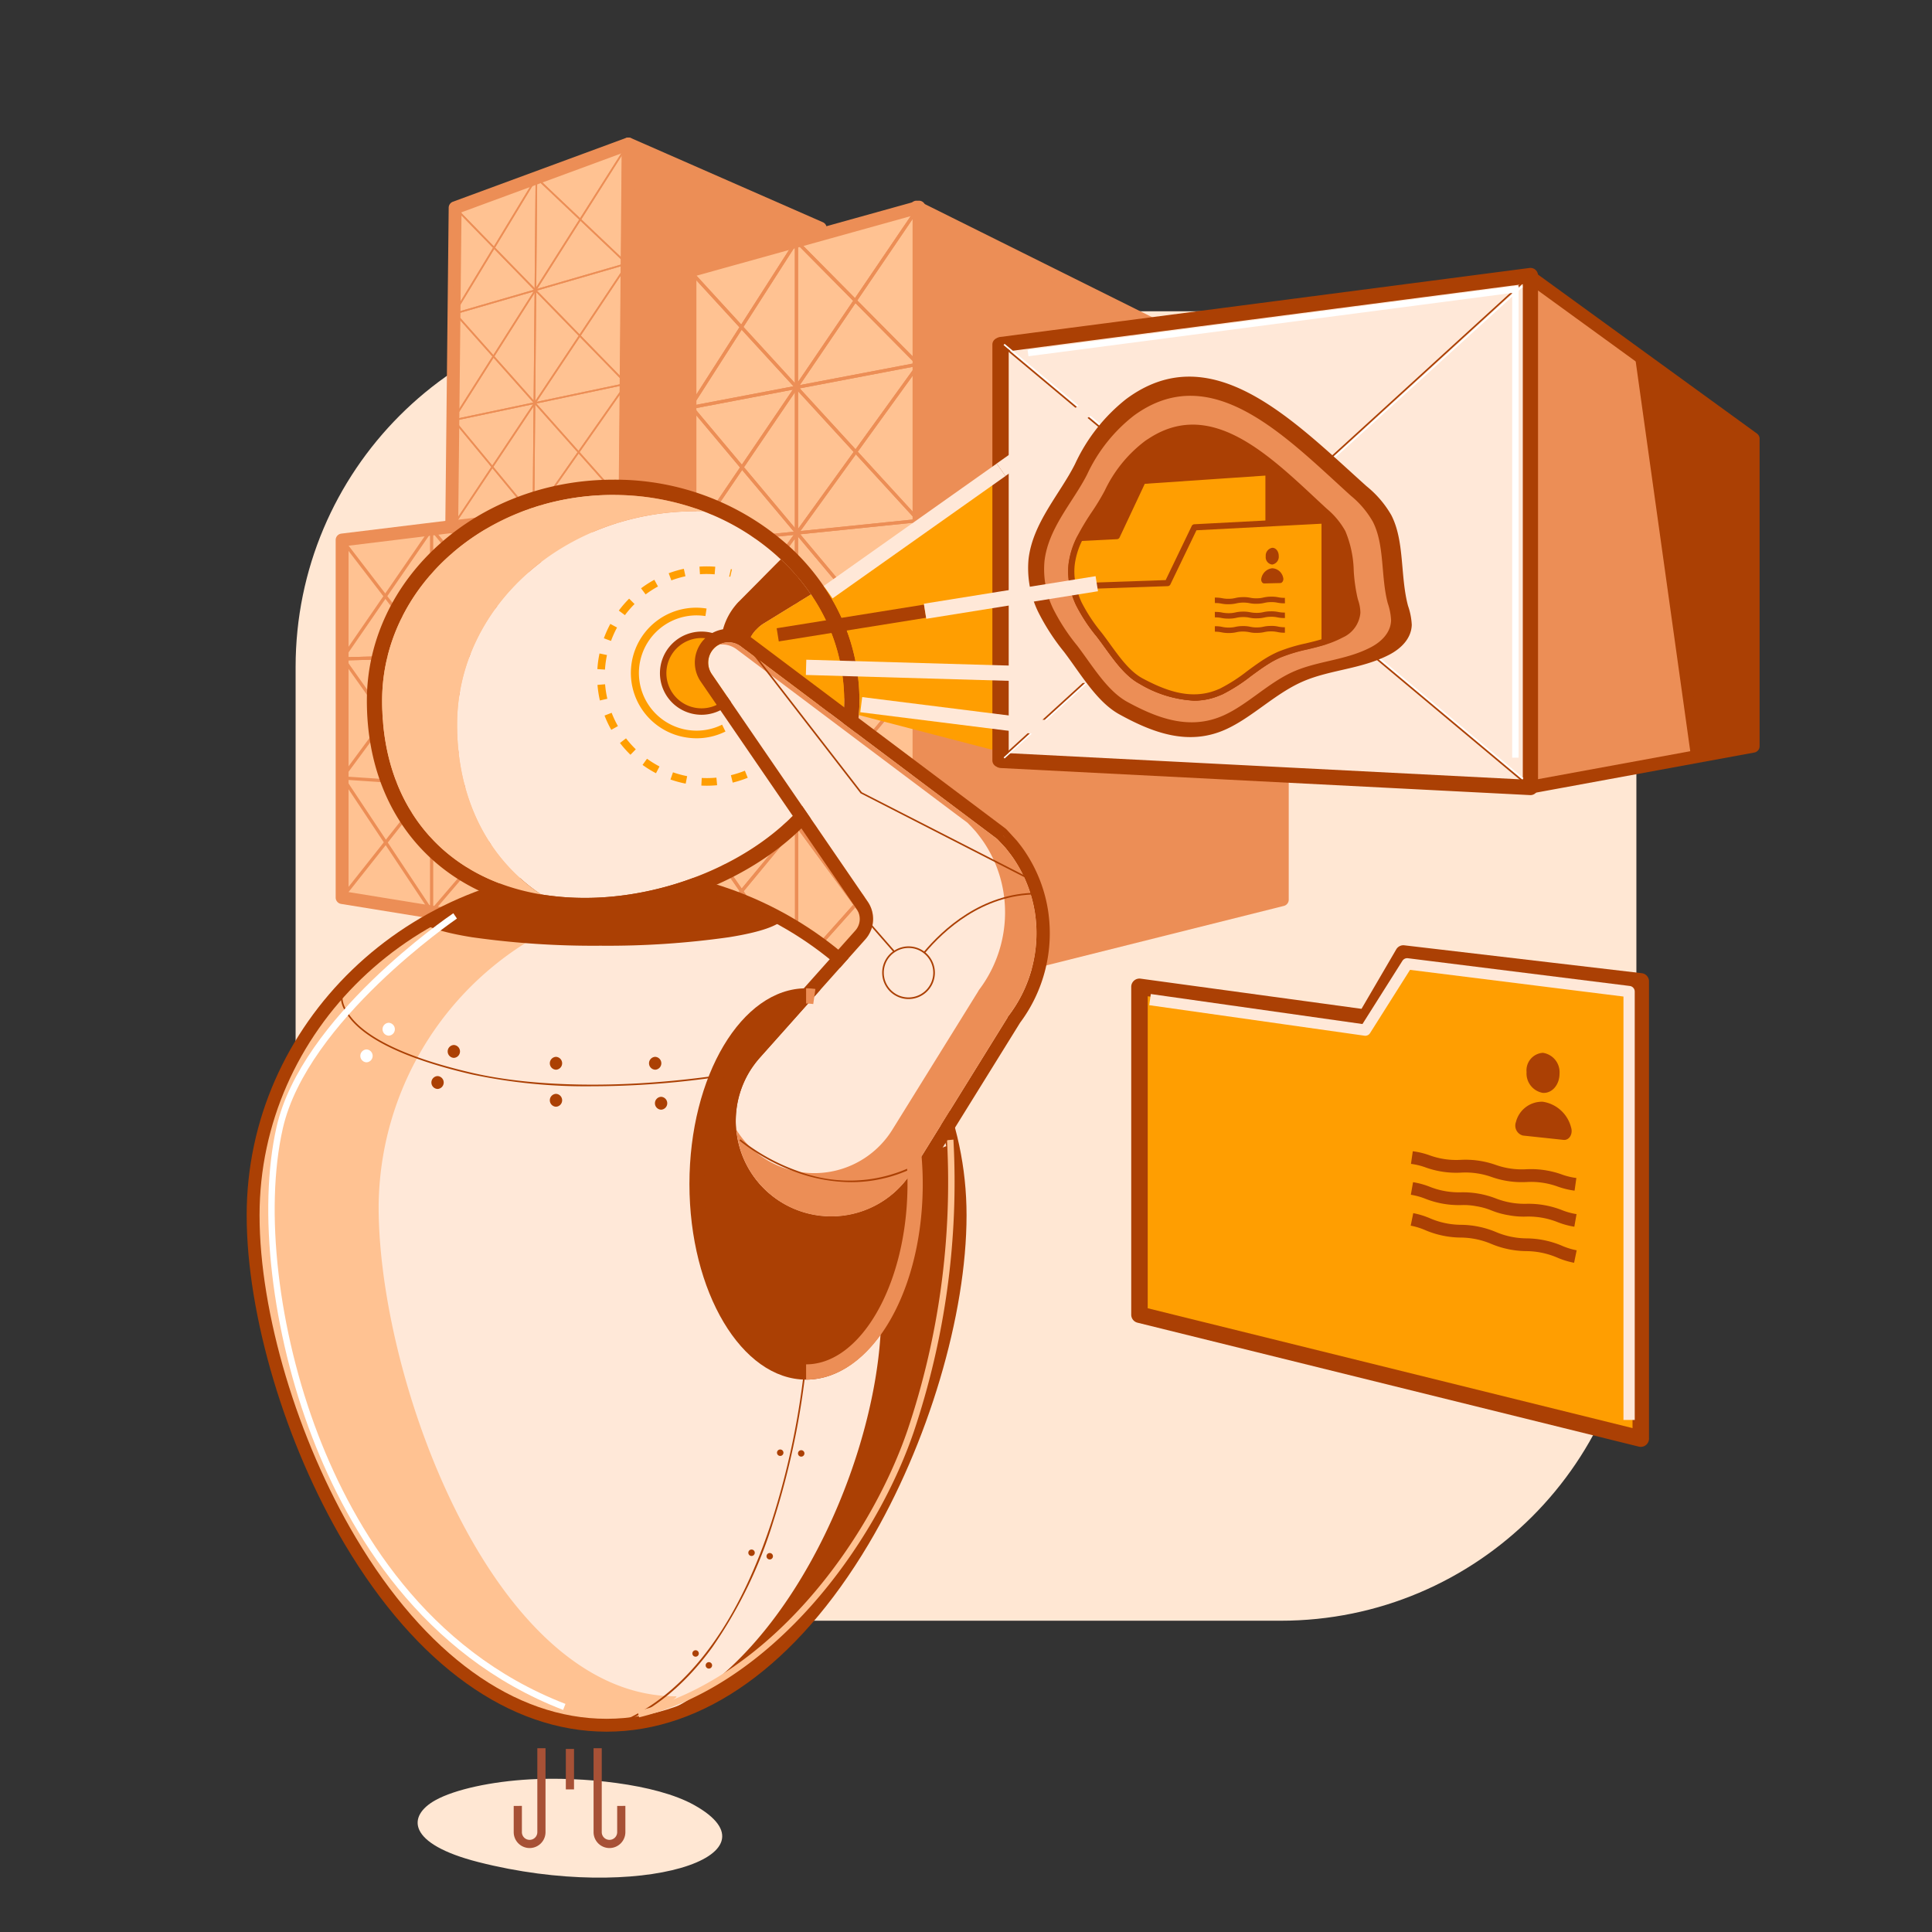 <?xml version="1.0"?>
<svg xmlns="http://www.w3.org/2000/svg" viewBox="0 0 300 300">
  <rect x="0" y="0" width="300" height="300" fill="#333333" stroke="none"/>
  <g id="Layer_4" data-name="Layer 4">
    <polygon points="106.752 83.841 106.752 141.075 83.047 144.301 83.047 80.26 97.086 82.379 106.752 83.841" fill="#ec8e56"/>
    <path d="M83.047,144.739a.437.437,0,0,1-.438-.438v-64.041a.437.437,0,0,1,.152-.332.443.443,0,0,1,.351-.101l23.705,3.581a.438.438,0,0,1,.372.433V141.075a.438.438,0,0,1-.379.434l-23.705,3.226A.473.473,0,0,1,83.047,144.739Zm.438-63.97v63.032l22.83-3.107V84.217Z" fill="#ec8e56"/>
    <rect x="45.902" y="48.334" width="208.195" height="203.331" rx="55.238" fill="#ffe7d3"/>
    <rect x="67.835" y="106.805" width="0.5" height="29.991" transform="translate(-58.007 181.564) rotate(-86.155)" fill="#ec8e56"/>
    <polygon points="53.329 102.458 52.917 102.174 66.814 82 67.227 82.284 53.329 102.458" fill="#ec8e56"/>
    <path d="M67.212,141.687l-.379-.325,15.893-18.562L52.927,83.991l.396-.305,29.923,38.97a.249.249,0,0,1-.009.315Z" fill="#ec8e56"/>
    <rect x="42.864" y="100.241" width="50.442" height="0.5" transform="translate(-53.201 95.612) rotate(-53.578)" fill="#ec8e56"/>
    <rect x="59.858" y="118.618" width="0.5" height="24.994" transform="translate(-62.51 55.162) rotate(-33.596)" fill="#ec8e56"/>
    <rect x="67.823" y="97.379" width="0.5" height="51.463" transform="translate(-58.664 62.055) rotate(-35.338)" fill="#ec8e56"/>
    <path d="M67.272,141.524h-.5V122.553L53.321,139.527l-.393-.31,13.844-17.486V82.145a.25.25,0,0,1,.443-.159l16.024,19.466a.25.25,0,0,1,.004.314L67.272,121.921Zm0-58.683v38.274l15.454-19.502Z" fill="#ec8e56"/>
    <polygon points="83.048 80.188 83.048 144.229 53.123 139.372 53.123 83.851 70.207 81.76 83.048 80.188" fill="#ffc292"/>
    <path d="M83.048,145.229a1.041,1.041,0,0,1-.16-.013l-29.925-4.857a1,1,0,0,1-.84-.987v-55.521a1,1,0,0,1,.879-.993l29.925-3.663a.999.999,0,0,1,1.121.993v64.041a.999.999,0,0,1-1,1Zm-28.925-6.708,27.925,4.532V81.318l-27.925,3.418Z" fill="#ec8e56"/>
    <path d="M83.048,144.368a.222.222,0,0,1-.04-.003L53.294,139.556a.25.25,0,0,1-.419-.184V83.839a.25.25,0,0,1,.22-.248l29.923-3.648a.238.238,0,0,1,.196.061.248.248,0,0,1,.084.187v63.927a.25.25,0,0,1-.25.25ZM53.375,139.063l29.423,4.761V80.473L53.375,84.06Z" fill="#ec8e56"/>
    <rect x="67.835" y="106.805" width="0.5" height="29.991" transform="translate(-58.007 181.564) rotate(-86.155)" fill="#ec8e56"/>
    <rect x="53.117" y="101.656" width="29.935" height="0.5" transform="translate(-2.76 1.899) rotate(-1.566)" fill="#ec8e56"/>
    <polygon points="53.329 102.458 52.917 102.174 66.814 82 67.227 82.284 53.329 102.458" fill="#ec8e56"/>
    <path d="M67.212,141.687l-.379-.325,15.893-18.562L52.927,83.991l.396-.305,29.923,38.97a.249.249,0,0,1-.009.315Z" fill="#ec8e56"/>
    <rect x="42.864" y="100.241" width="50.442" height="0.5" transform="translate(-53.201 95.612) rotate(-53.578)" fill="#ec8e56"/>
    <rect x="59.858" y="118.618" width="0.5" height="24.994" transform="translate(-62.51 55.162) rotate(-33.596)" fill="#ec8e56"/>
    <rect x="67.823" y="97.379" width="0.5" height="51.463" transform="translate(-58.664 62.055) rotate(-35.338)" fill="#ec8e56"/>
    <path d="M67.272,141.524h-.5V122.553L53.321,139.527l-.393-.31,13.844-17.486V82.145a.25.25,0,0,1,.443-.159l16.024,19.466a.25.25,0,0,1,.004.314L67.272,121.921Zm0-58.683v38.274l15.454-19.502Z" fill="#ec8e56"/>
    <path d="M83.048,144.368a.222.222,0,0,1-.04-.003L53.294,139.556a.25.25,0,0,1-.419-.184V83.839a.25.25,0,0,1,.22-.248l29.923-3.648a.238.238,0,0,1,.196.061.248.248,0,0,1,.084.187v63.927a.25.25,0,0,1-.25.25ZM53.375,139.063l29.423,4.761V80.473L53.375,84.06Z" fill="#ec8e56"/>
    <rect x="53.117" y="101.656" width="29.935" height="0.5" transform="translate(-2.76 1.899) rotate(-1.566)" fill="#ec8e56"/>
    <polygon points="97.54 22.364 97.024 82.379 82.985 80.26 70.144 81.832 70.672 32.263 97.54 22.364" fill="#ffc292"/>
    <path d="M97.023,83.379a1.025,1.025,0,0,1-.149-.011L82.972,81.27l-12.707,1.555a1,1,0,0,1-1.121-1.003l.528-49.569a1.001,1.001,0,0,1,.654-.928l26.868-9.899a1,1,0,0,1,1.346.947l-.517,60.015a.999.999,0,0,1-1,.991ZM82.985,79.26a1.027,1.027,0,0,1,.149.011L96.033,81.219l.494-57.416L71.664,32.963l-.509,47.737,11.709-1.433A.996.996,0,0,1,82.985,79.26Z" fill="#ec8e56"/>
    <path d="M70.146,82.091a.139.139,0,0,1-.037-.005.125.125,0,0,1-.088-.121l.528-49.702a.126.126,0,0,1,.082-.116l26.866-9.897a.124.124,0,0,1,.168.118l-.378,55.98a.125.125,0,0,1-.108.123L70.281,81.988l-.032.048A.124.124,0,0,1,70.146,82.091Zm.652-49.739-.524,49.385,26.765-3.5.376-55.69Z" fill="#ec8e56"/>
    <path d="M70.249,82.036l-.207-.14.063-.095L82.859,62.649l.002-.146L83.168,27.614A.125.125,0,0,1,83.244,27.5a.127.127,0,0,1,.135.024L97.5,40.933a.126.126,0,0,1,.019.16L83.109,62.727l-.154,17.495-.25-.002.15-17.113ZM83.415,27.904,83.113,62.27,97.252,41.041,97.25,41.04Z" fill="#ec8e56"/>
    <path d="M70.146,82.091a.139.139,0,0,1-.037-.005.125.125,0,0,1-.088-.121l.528-49.702a.126.126,0,0,1,.082-.116l26.866-9.897a.124.124,0,0,1,.168.118l-.378,55.98a.125.125,0,0,1-.108.123L70.281,81.988l-.032.048A.124.124,0,0,1,70.146,82.091Zm.652-49.739-.524,49.385,26.765-3.5.376-55.69Z" fill="#ec8e56"/>
    <path d="M70.249,82.036l-.207-.14.063-.095L82.859,62.649l.002-.146L83.168,27.614A.125.125,0,0,1,83.244,27.5a.127.127,0,0,1,.135.024L97.5,40.933a.126.126,0,0,1,.019.16L83.109,62.727l-.154,17.495-.25-.002.15-17.113ZM83.415,27.904,83.113,62.27,97.252,41.041,97.25,41.04Z" fill="#ec8e56"/>
    <polygon points="70.162 82.003 70.131 81.755 70.193 81.747 97.146 78.223 97.178 78.471 97.099 78.481 70.162 82.003" fill="#ec8e56"/>
    <polygon points="70.162 82.003 70.131 81.755 70.193 81.747 97.146 78.223 97.178 78.471 97.099 78.481 70.162 82.003" fill="#ec8e56"/>
    <polygon points="164.022 69.471 164.022 114.017 199.114 115.809 199.114 139.7 142.318 153.924 142.318 32.165 199.114 60.423 199.114 64.898 164.022 69.471" fill="#ec8e56"/>
    <path d="M142.317,154.924a1.0 1,0,0,1-1-1V32.165a1,1,0,0,1,1.445-.896l56.797,28.259a1.001,1.001,0,0,1,.555.896V64.898a1,1,0,0,1-.871.992l-34.222,4.459v42.718l34.144,1.744a1.0 1,0,0,1,.949.999V139.7a1.001,1.001,0,0,1-.757.97L142.561,154.894A1.005,1.005,0,0,1,142.317,154.924Zm1-121.145V152.643l54.797-13.723V116.759l-34.144-1.744a1.0 1,0,0,1-.949-.999V69.471a1,1,0,0,1,.871-.992L198.114,64.02V61.043Z" fill="#ec8e56"/>
    <polygon points="70.347 65.383 70.296 65.138 97.263 59.461 97.313 59.707 70.347 65.383" fill="#ec8e56"/>
    <polygon points="70.532 48.842 70.462 48.602 97.378 40.804 97.448 41.044 70.532 48.842" fill="#ec8e56"/>
    <polygon points="70.604 48.787 70.391 48.657 83.186 27.549 83.398 27.679 70.604 48.787" fill="#ec8e56"/>
    <path d="M82.933,80.292l-.205-.144L97.127,59.599,70.584,32.352l.18-.175L97.379,59.499a.126.126,0,0,1,.013.159Z" fill="#ec8e56"/>
    <rect x="58.529" y="43.688" width="50.801" height="0.25" transform="translate(1.978 91.222) rotate(-57.615)" fill="#ec8e56"/>
    <polygon points="96.987 78.438 70.467 48.614 70.654 48.448 97.175 78.272 96.987 78.438" fill="#ec8e56"/>
    <polygon points="70.347 65.383 70.296 65.138 97.263 59.461 97.313 59.707 70.347 65.383" fill="#ec8e56"/>
    <polygon points="70.532 48.842 70.462 48.602 97.378 40.804 97.448 41.044 70.532 48.842" fill="#ec8e56"/>
    <polygon points="70.604 48.787 70.391 48.657 83.186 27.549 83.398 27.679 70.604 48.787" fill="#ec8e56"/>
    <path d="M82.933,80.292l-.205-.144L97.127,59.599,70.584,32.352l.18-.175L97.379,59.499a.126.126,0,0,1,.013.159Z" fill="#ec8e56"/>
    <rect x="58.529" y="43.688" width="50.801" height="0.25" transform="translate(1.978 91.222) rotate(-57.615)" fill="#ec8e56"/>
    <polygon points="96.987 78.438 70.467 48.614 70.654 48.448 97.175 78.272 96.987 78.438" fill="#ec8e56"/>
    <polygon points="83.008 144.364 53.086 139.523 53.164 139.029 53.231 139.04 83.088 143.871 83.008 144.364" fill="#ec8e56"/>
    <polygon points="142.703 32.165 142.703 153.924 107.138 148.149 107.138 42.055 127.754 36.32 142.703 32.165" fill="#ffc292"/>
    <path d="M142.703,154.924a1.041,1.041,0,0,1-.16-.013l-35.565-5.774a1,1,0,0,1-.84-.987V42.056a1,1,0,0,1,.732-.963l35.565-9.891a.999.999,0,0,1,1.268.963V153.924a.999.999,0,0,1-1,1Zm-34.565-7.625,33.565,5.45V33.48l-33.565,9.335Z" fill="#ec8e56"/>
    <path d="M142.649,129.726l-.019-0-35.512-2.623a.25.25,0,0,1-.231-.25V42.069a.25.25,0,0,1,.183-.241L142.582,31.939a.25.25,0,0,1,.317.241v97.296a.25.25,0,0,1-.25.25Zm-35.262-3.105,35.012,2.586V32.509l-35.012,9.75Z" fill="#ec8e56"/>
    <rect x="107.045" y="82.394" width="35.697" height="0.5" transform="translate(-7.753 13.121) rotate(-5.833)" fill="#ec8e56"/>
    <polygon points="107.142 105.907 107.134 105.407 142.646 104.901 142.653 105.401 107.142 105.907" fill="#ec8e56"/>
    <rect x="106.819" y="59.634" width="36.15" height="0.5" transform="matrix(0.982, -0.187, 0.187, 0.982, -9.012, 24.476)" fill="#ec8e56"/>
    <polygon points="107.349 63.4 106.927 63.13 123.463 37.329 123.885 37.599 107.349 63.4" fill="#ec8e56"/>
    <polygon points="123.912 128.228 123.527 127.908 142.511 104.98 142.896 105.3 123.912 128.228" fill="#ec8e56"/>
    <path d="M107.336,127.006l-.396-.306,35.384-45.859L106.953,42.238l.369-.338L142.834,80.659a.25.25,0,0,1,.014.322Z" fill="#ec8e56"/>
    <rect x="93.293" y="58.07" width="63.201" height="0.501" transform="translate(6.474 128.865) rotate(-55.814)" fill="#ec8e56"/>
    <rect x="124.631" y="78.264" width="0.5" height="57.409" transform="translate(-39.38 99.487) rotate(-37.975)" fill="#ec8e56"/>
    <rect x="124.631" y="56.602" width="0.5" height="54.977" transform="translate(-24.841 99.895) rotate(-39.981)" fill="#ec8e56"/>
    <path d="M123.674,128.324a.251.251,0,0,1-.201-.101L106.937,105.917a.25.25,0,0,1-.001-.295l16.488-22.815V37.464a.25.25,0,0,1,.428-.176l18.976,19.167a.249.249,0,0,1,.024.322L123.924,82.968v45.106a.25.25,0,0,1-.172.237A.238.238,0,0,1,123.674,128.324Zm-16.227-22.558,15.977,21.551V83.66Zm16.477-67.694v44.043l18.398-25.458Z" fill="#ec8e56"/>
    <path d="M142.676,154.169a.25.25,0,0,1-.201-.102l-.046-.062-35.311-5.717a.25.25,0,0,1-.21-.247V126.844a.251.251,0,0,1,.269-.25l35.518,2.622a.25.25,0,0,1,.231.25v24.453a.25.25,0,0,1-.172.237A.238.238,0,0,1,142.676,154.169Zm-35.268-6.34,35.018,5.669V129.699l-35.018-2.585Z" fill="#ec8e56"/>
    <rect x="124.667" y="132.927" width="0.5" height="35.98" transform="translate(-44.026 250.106) rotate(-80.803)" fill="#ec8e56"/>
    <rect x="102.46" y="137.805" width="25.934" height="0.499" transform="translate(-64.522 138.979) rotate(-50.395)" fill="#ec8e56"/>
    <polygon points="123.491 150.862 106.953 126.987 107.363 126.702 123.901 150.577 123.491 150.862" fill="#ec8e56"/>
    <rect x="118.939" y="139.843" width="28.494" height="0.5" transform="translate(-60.018 146.157) rotate(-48.246)" fill="#ec8e56"/>
    <rect x="107.069" y="147.81" width="0.5" height="0.294" transform="translate(-63.156 82.024) rotate(-32.901)" fill="#ec8e56"/>
    <path d="M142.475,154.068l-.106-.144-18.422-25.095v21.891h-.5v-22.654a.25.25,0,0,1,.451-.148L142.877,153.771Z" fill="#ec8e56"/>
    <path d="M142.649,129.726l-.019-0-35.512-2.623a.25.25,0,0,1-.231-.25V42.069a.25.25,0,0,1,.183-.241L142.582,31.939a.25.25,0,0,1,.317.241v97.296a.25.25,0,0,1-.25.25Zm-35.262-3.105,35.012,2.586V32.509l-35.012,9.75Z" fill="#ec8e56"/>
    <rect x="107.045" y="82.394" width="35.697" height="0.5" transform="translate(-7.753 13.121) rotate(-5.833)" fill="#ec8e56"/>
    <polygon points="107.142 105.907 107.134 105.407 142.646 104.901 142.653 105.401 107.142 105.907" fill="#ec8e56"/>
    <rect x="106.819" y="59.634" width="36.15" height="0.5" transform="matrix(0.982, -0.187, 0.187, 0.982, -9.012, 24.476)" fill="#ec8e56"/>
    <polygon points="107.349 63.4 106.927 63.13 123.463 37.329 123.885 37.599 107.349 63.4" fill="#ec8e56"/>
    <polygon points="123.912 128.228 123.527 127.908 142.511 104.98 142.896 105.3 123.912 128.228" fill="#ec8e56"/>
    <path d="M107.336,127.006l-.396-.306,35.384-45.859L106.953,42.238l.369-.338L142.834,80.659a.25.25,0,0,1,.014.322Z" fill="#ec8e56"/>
    <rect x="93.293" y="58.07" width="63.201" height="0.501" transform="translate(6.474 128.865) rotate(-55.814)" fill="#ec8e56"/>
    <rect x="124.631" y="78.264" width="0.5" height="57.409" transform="translate(-39.38 99.487) rotate(-37.975)" fill="#ec8e56"/>
    <rect x="124.631" y="56.602" width="0.5" height="54.977" transform="translate(-24.841 99.895) rotate(-39.981)" fill="#ec8e56"/>
    <path d="M123.674,128.324a.251.251,0,0,1-.201-.101L106.937,105.917a.25.25,0,0,1-.001-.295l16.488-22.815V37.464a.25.25,0,0,1,.428-.176l18.976,19.167a.249.249,0,0,1,.024.322L123.924,82.968v45.106a.25.25,0,0,1-.172.237A.238.238,0,0,1,123.674,128.324Zm-16.227-22.558,15.977,21.551V83.66Zm16.477-67.694v44.043l18.398-25.458Z" fill="#ec8e56"/>
    <path d="M142.676,154.169a.25.25,0,0,1-.201-.102l-.046-.062-35.311-5.717a.25.25,0,0,1-.21-.247V126.844a.251.251,0,0,1,.269-.25l35.518,2.622a.25.25,0,0,1,.231.25v24.453a.25.25,0,0,1-.172.237A.238.238,0,0,1,142.676,154.169Zm-35.268-6.34,35.018,5.669V129.699l-35.018-2.585Z" fill="#ec8e56"/>
    <rect x="124.667" y="132.927" width="0.5" height="35.98" transform="translate(-44.026 250.106) rotate(-80.803)" fill="#ec8e56"/>
    <rect x="102.46" y="137.805" width="25.934" height="0.499" transform="translate(-64.522 138.979) rotate(-50.395)" fill="#ec8e56"/>
    <polygon points="123.491 150.862 106.953 126.987 107.363 126.702 123.901 150.577 123.491 150.862" fill="#ec8e56"/>
    <rect x="118.939" y="139.843" width="28.494" height="0.5" transform="translate(-60.018 146.157) rotate(-48.246)" fill="#ec8e56"/>
    <rect x="107.069" y="147.81" width="0.5" height="0.294" transform="translate(-63.156 82.024) rotate(-32.901)" fill="#ec8e56"/>
    <path d="M142.475,154.068l-.106-.144-18.422-25.095v21.891h-.5v-22.654a.25.25,0,0,1,.451-.148L142.877,153.771Z" fill="#ec8e56"/>
    <polygon points="127.369 35.422 127.369 36.32 106.752 42.055 106.752 83.841 97.086 82.379 97.602 22.364 127.369 35.422" fill="#ec8e56"/>
    <path d="M106.752,84.841a1.027,1.027,0,0,1-.149-.011l-9.666-1.461a1,1,0,0,1-.851-.998l.516-60.015a1,1,0,0,1,1.401-.907l29.768,13.058a.998.998,0,0,1,.599.916v.898a1,1,0,0,1-.732.963L107.752,42.815V83.841a.999.999,0,0,1-1,1Zm-8.658-3.32,7.658,1.158V42.056a1,1,0,0,1,.732-.963l19.166-5.332L98.589,23.889Z" fill="#ec8e56"/>
    <path d="M149.085,188.702c0,27.55-19.45,73.48-49.29,78.7-.34.07-.69.12-1.03.17h-.01a32.629,32.629,0,0,1-4.56.32,33.867,33.867,0,0,1-14.59-3.38.035.035,0,0,1-.02-.01c-20.7-9.82-35.01-39.14-39.09-62.89a77.561,77.561,0,0,1-1.19-12.91q0-1.8.12-3.57.06-.825.15-1.65c.04-.36.08-.72.13-1.08a52.814,52.814,0,0,1,26.02-38.97,55.89,55.89,0,0,1,23.79-7.47c1.54-.13,3.1-.19,4.68-.19,1.93,0,3.84.1,5.72.28h.07a56.206,56.206,0,0,1,21.6,6.77,53.175,53.175,0,0,1,26.31,34.9A51.02,51.02,0,0,1,149.085,188.702Z" fill="#ffe8d8"/>
    <path d="M100.085,267.172a3.239,3.239,0,0,0-.29.23c-.34.07-.69.12-1.03.17h-.01a32.629,32.629,0,0,1-4.56.32,33.867,33.867,0,0,1-14.59-3.38.035.035,0,0,1-.02-.01c-19.58-10.29-34.77-39.4-39.09-62.89a70.671,70.671,0,0,1-1.23-12.47c0-1.35.05-2.69.16-4.01q.06-.825.15-1.65c.04-.36.08-.72.13-1.08a52.908,52.908,0,0,1,26.4-38.77,56.215,56.215,0,0,1,28.04-7.42,56.951,56.951,0,0,1,15.12,2.03,52.103,52.103,0,0,0-27.7,8.21,48.685,48.685,0,0,0-22.77,40.96c0,27.16,17.98,75.99,46.14,75.99C105.655,263.402,102.405,265.241,100.085,267.172Z" fill="#ffc292"/>
    <path d="M121.585,142.821c-.95.92-3.22,1.88-8.39,2.71a133.707,133.707,0,0,1-19.96,1.32,133.704,133.704,0,0,1-19.96-1.32c-4.04-.65-6.3-1.37-7.55-2.1a55.89,55.89,0,0,1,23.79-7.47c1.22-.03,2.47-.04,3.72-.04,2.28,0,4.52.04,6.68.13h.07A56.206,56.206,0,0,1,121.585,142.821Z" fill="#ab4004"/>
    <path d="M149.085,188.702c0,27.55-19.45,73.48-49.29,78.7-.34.07-.69.12-1.03.17.44-.12.88-.26,1.32-.4,20.84-6.88,35.43-38.24,36.66-60.29-3.13,4.46-7.17,7.16-11.58,7.16-9.88,0-17.93-13.55-17.93-30.2,0-16.65,8.05-30.19,17.93-30.19,9.22,0,16.83,11.76,17.82,26.84a9.441,9.441,0,0,1,4.91-2.77A51.02,51.02,0,0,1,149.085,188.702Z" fill="#ab4004"/>
    <path d="M94.195,268.894c-15.061,0-29.505-10.342-40.673-29.121-9.244-15.545-15.218-35.591-15.218-51.069,0-29.739,25.072-53.934,55.891-53.934s55.891,24.195,55.891,53.934c0,15.478-5.974,35.524-15.218,51.069C123.7,258.552,109.255,268.894,94.195,268.894Zm0-132.125c-29.716,0-53.891,23.297-53.891,51.934,0,15.144,5.863,34.789,14.938,50.047,10.792,18.148,24.626,28.143,38.953,28.143S122.356,256.899,133.148,238.751c9.074-15.259,14.938-34.903,14.938-50.047C148.085,160.067,123.911,136.769,94.195,136.769Z" fill="#ab4004"/>
    <path d="M107.757,280.269c14.207,7.893-8.496,15.243-33.476,8.874-11.121-2.835-11.075-7.167-6.671-9.609,3.03-1.681,8.729-2.912,14.711-3.238C90.283,275.861,101.766,276.941,107.757,280.269Z" fill="#ffe7d3"/>
    <polygon points="82.733 80.3 70.29 65.242 70.481 65.082 70.543 65.156 82.927 80.141 82.733 80.3" fill="#ec8e56"/>
    <polygon points="82.733 80.3 70.29 65.242 70.481 65.082 70.543 65.156 82.927 80.141 82.733 80.3" fill="#ec8e56"/>
    <path d="M94.639,286.964a2.472,2.472,0,0,1-2.47-2.469V271.463h1.271v13.032a1.198,1.198,0,0,0,2.396,0v-4.075H97.108v4.075A2.472,2.472,0,0,1,94.639,286.964Z" fill="#a75136"/>
    <path d="M82.237,286.964a2.472,2.472,0,0,1-2.469-2.469v-4.075H81.04v4.075a1.198,1.198,0,0,0,2.396,0V271.463H84.707v13.032A2.472,2.472,0,0,1,82.237,286.964Z" fill="#a75136"/>
    <rect x="87.862" y="271.575" width="1.271" height="6.282" fill="#a75136"/>
    <path d="M92.014,168.674a85.167,85.167,0,0,1-18.741-1.838c-13.817-3.2-18.383-7.217-19.78-10.023a4.142,4.142,0,0,1-.379-3.386l.229.102a3.987,3.987,0,0,0,.381,3.187c1.379,2.754,5.901,6.704,19.606,9.878,9.363,2.168,22.435,2.424,35.859.701,12.416-1.593,22.641-4.581,26.687-7.796a3.963,3.963,0,0,0,1.847-2.875h.25a4.189,4.189,0,0,1-1.941,3.071c-4.079,3.243-14.352,6.25-26.81,7.849A136.281,136.281,0,0,1,92.014,168.674Z" fill="#ab4004"/>
    <polygon points="155.126 74.43 155.126 110.447 127.247 108.121 113.88 100.463 155.126 74.43" fill="#ff9e01"/>
    <ellipse cx="125.169" cy="183.845" rx="16.931" ry="29.198" fill="#ab4004"/>
    <path d="M125.169,214.227c-9.988,0-18.114-13.629-18.114-30.382s8.126-30.382,18.114-30.382c9.989,0,18.115,13.629,18.115,30.382S135.158,214.227,125.169,214.227Zm0-58.396c-8.683,0-15.747,12.567-15.747,28.014s7.064,28.014,15.747,28.014c8.684,0,15.748-12.567,15.748-28.014S133.853,155.832,125.169,155.832Z" fill="#ab4004"/>
    <path d="M56.908,164.956a1.001,1.001,0,0,0,0-2,1.001,1.001,0,0,0,0,2Z" fill="#fff"/>
    <path d="M60.357,160.818a1.001,1.001,0,0,0,0-2,1.001,1.001,0,0,0,0,2Z" fill="#fff"/>
    <path d="M70.471,164.266a1.001,1.001,0,0,0,0-2,1.001,1.001,0,0,0,0,2Z" fill="#ab4004"/>
    <path d="M67.943,169.093a1.001,1.001,0,0,0,0-2,1.001,1.001,0,0,0,0,2Z" fill="#ab4004"/>
    <path d="M86.333,166.105a1.001,1.001,0,0,0,0-2,1.001,1.001,0,0,0,0,2Z" fill="#ab4004"/>
    <path d="M86.333,171.852a1.001,1.001,0,0,0,0-2,1.001,1.001,0,0,0,0,2Z" fill="#ab4004"/>
    <path d="M101.735,166.105a1.001,1.001,0,0,0,0-2,1.001,1.001,0,0,0,0,2Z" fill="#ab4004"/>
    <path d="M102.654,172.312a1.001,1.001,0,0,0,0-2,1.001,1.001,0,0,0,0,2Z" fill="#ab4004"/>
    <path d="M94.188,268.455l-.076-.238c7.763-2.486,18.519-10.032,25.675-31.861a121.774,121.774,0,0,0,5.257-25.358l.25.019a122.153,122.153,0,0,1-5.269,25.413,70.324,70.324,0,0,1-9.398,19.332C105.978,262.179,100.447,266.45,94.188,268.455Z" fill="#ab4004"/>
    <path d="M116.7,241.609a.5.5,0,0,0,0-1,.5.5,0,0,0,0,1Z" fill="#ab4004"/>
    <path d="M108.011,257.249a.5.5,0,0,0,0-1,.5.5,0,0,0,0,1Z" fill="#ab4004"/>
    <path d="M110.075,259.096a.5.5,0,0,0,0-1,.5.5,0,0,0,0,1Z" fill="#ab4004"/>
    <path d="M99.242,266.667l-.236-.972c20.195-4.921,35.882-26.052,41.911-43.603a120.668,120.668,0,0,0,6.134-45.04l.996-.094a121.764,121.764,0,0,1-6.185,45.459C135.748,240.217,119.803,261.657,99.242,266.667Z" fill="#ffc292"/>
    <path d="M87.442,265.514c-22.003-8.499-33.326-27.702-38.951-42.315-6.309-16.393-8.485-35.324-5.543-48.231,3.883-17.033,26.485-32.51,27.445-33.161l.561.828c-.231.157-23.236,15.909-27.031,32.556-2.9,12.726-.741,31.429,5.502,47.649,5.552,14.425,16.717,33.375,38.377,41.742Z" fill="#fff"/>
    <path d="M130.987,110.876c-1.54,16.93-21.86,28.55-40.16,28.55a42.48,42.48,0,0,1-6.8-.54c-8.39-5.58-13.05-15.07-13.05-26.37,0-18.3,16.59-33.13,37.06-33.13.41,0,.81.01,1.22.02h.01a36.504,36.504,0,0,1,11.98,7.45l-6.54,6.59a9.864,9.864,0,0,0,6.38,16.7Z" fill="#ffe8d8"/>
    <path d="M108.173,114.64a10.233,10.233,0,0,1-1.577-.123,10.133,10.133,0,1,1,3.12-20.024l-.182,1.17a8.949,8.949,0,1,0,2.592,16.864l.525,1.061A10.054,10.054,0,0,1,108.173,114.64Z" fill="#ff9e01"/>
    <polygon points="133.377 111.046 133.347 111.046 133.347 111.036 133.377 111.046" fill="#ab4004"/>
    <path d="M63.097,126.906a27.842,27.842,0,0,0,2.7,3.57A26.762,26.762,0,0,1,63.097,126.906Z" fill="#ffc292"/>
    <path d="M127.937,91.066a34.622,34.622,0,0,0-5.02-5.89,40.304,40.304,0,0,0-27.71-10.69c-21.08,0-38.24,15.39-38.24,34.32,0,19.73,13.61,32.99,33.86,32.99,19.38,0,40.89-12.52,42.52-30.75v-.01a20.602,20.602,0,0,0,.11-2.23A31.458,31.458,0,0,0,127.937,91.066Zm3.09,19.37c-.01.15-.02.3-.04.44-1.54,16.93-21.86,28.55-40.16,28.55a42.48,42.48,0,0,1-6.8-.54c-15.21-2.54-24.69-13.79-24.69-30.08,0-17.62,16.09-31.95,35.87-31.95a39.566,39.566,0,0,1,14.05,2.55h.01a36.504,36.504,0,0,1,11.98,7.45,32.261,32.261,0,0,1,4.68,5.45,29.262,29.262,0,0,1,5.16,16.5C131.087,109.356,131.067,109.896,131.027,110.436Z" fill="#ab4004"/>
    <path d="M131.027,110.436c-.01.15-.02.3-.04.44l-9.9-.73a9.867,9.867,0,0,1-6.38-16.7l6.54-6.59a32.261,32.261,0,0,1,4.68,5.45l-7.3,4.49a5.954,5.954,0,0,0-2.83,5.07,5.847,5.847,0,0,0,.38,2.09,5.954,5.954,0,0,0,4.08,3.68Z" fill="#ab4004"/>
    <path d="M131.087,108.806c0,.55-.02,1.09-.06,1.63l-10.77-2.8a5.954,5.954,0,0,1-4.08-3.68,5.847,5.847,0,0,1-.38-2.09,5.954,5.954,0,0,1,2.83-5.07l7.3-4.49A29.262,29.262,0,0,1,131.087,108.806Z" fill="#ff9e01"/>
    <path d="M70.977,112.516c0,11.3,4.66,20.79,13.05,26.37-15.21-2.54-24.69-13.79-24.69-30.08,0-17.62,16.09-31.95,35.87-31.95a39.566,39.566,0,0,1,14.05,2.55c-.41-.01-.81-.02-1.22-.02C87.567,79.386,70.977,94.216,70.977,112.516Z" fill="#ffc292"/>
    <path d="M109.766,122.005c-.286,0-.572-.007-.861-.021l.061-1.183a15.538,15.538,0,0,0,2.278-.05l.111,1.179C110.829,121.979,110.294,122.004,109.766,122.005Zm-3.293-.322c-.211-.042-.423-.087-.633-.137a17.151,17.151,0,0,1-1.73-.505l.391-1.117a16.024,16.024,0,0,0,1.612.47q.296.07.589.128Zm7.301-.16-.281-1.15a15.923,15.923,0,0,0,2.171-.698l.443,1.098A17.242,17.242,0,0,1,113.773,121.523Zm-11.913-1.457a17.004,17.004,0,0,1-2.085-1.29l.693-.959a15.768,15.768,0,0,0,1.94,1.199Zm-3.962-2.866a17.035,17.035,0,0,1-1.63-1.829l.938-.723a15.984,15.984,0,0,0,1.517,1.703Zm-2.981-3.873a17.014,17.014,0,0,1-1.046-2.216l1.104-.427a15.911,15.911,0,0,0,.974,2.062ZM93.151,108.769a17.14,17.14,0,0,1-.373-2.42l1.18-.096a15.939,15.939,0,0,0,.348,2.252Zm.79-4.795-1.182-.076a17.154,17.154,0,0,1,.333-2.428l1.158.244A15.916,15.916,0,0,0,93.941,103.974Zm.937-4.453-1.111-.405a16.773,16.773,0,0,1,1.005-2.236l1.041.562A15.767,15.767,0,0,0,94.878,99.521ZM97.038,95.519l-.949-.707a16.973,16.973,0,0,1,1.603-1.855l.838.837A15.805,15.805,0,0,0,97.038,95.519Zm3.215-3.22-.709-.947a17.023,17.023,0,0,1,2.062-1.324l.566,1.039A16.001,16.001,0,0,0,100.253,92.299Zm3.994-2.178-.412-1.109a16.921,16.921,0,0,1,2.353-.686l.248,1.157A15.884,15.884,0,0,0,104.247,90.122Zm9.146-.561-.166-.038.26-1.155.174.04Zm-2.423-.379a15.398,15.398,0,0,0-2.28-.013l-.078-1.182a17.068,17.068,0,0,1,2.452.014Z" fill="#ff9e01"/>
    <circle cx="108.935" cy="104.531" r="5.959" fill="#ff9e01"/>
    <path d="M108.936,110.989a6.459,6.459,0,1,1,6.458-6.458A6.466,6.466,0,0,1,108.936,110.989Zm0-11.917a5.459,5.459,0,1,0,5.458,5.459A5.465,5.465,0,0,0,108.936,99.072Z" fill="#ab4004"/>
    <path d="M111.02,99.249q-.135.09-.27.18c-.08.05-.15.11-.22.16a1.856,1.856,0,0,1,.22-.17C110.84,99.359,110.93,99.299,111.02,99.249Z" fill="#ffe8d8"/>
    <path d="M156.45,157.939l.03.02-14.82,23.91a14.817,14.817,0,0,1-25.19-15.61,15.691,15.691,0,0,1,1.54-2.05l16.35-18.34a4.756,4.756,0,0,0,.38-5.86l-24.22-35.34a3.171,3.171,0,0,1,.82-4.39,2.023,2.023,0,0,1,.32-.18,3.057,3.057,0,0,1,1.47-.37,3.163,3.163,0,0,1,1.9.63l25.45,19.13,14.33,10.76a1.375,1.375,0,0,0,.12.12l1.2,1.28.16.2c.42.54.82,1.04,1.18,1.59a20.731,20.731,0,0,1,3.23,8.26A21.159,21.159,0,0,1,156.45,157.939Z" fill="#ffe8d8"/>
    <path d="M155.77,129.739h-.01l.41.42Zm-45.02-30.32a1.856,1.856,0,0,0-.22.17c.07-.05.14-.11.22-.16q.135-.09.27-.18C110.93,99.299,110.84,99.359,110.75,99.419Z" fill="#ab4004"/>
    <path d="M162.74,141.369a22.626,22.626,0,0,0-3.54-9.07c-.4-.62-.85-1.18-1.28-1.73l-1.51-1.65a2.98,2.98,0,0,0-.4-.36l-39.74-29.86a5.232,5.232,0,0,0-7.46,7.14l24.22,35.34a2.694,2.694,0,0,1-.21,3.31l-16.35,18.34a17.813,17.813,0,0,0-1.76,2.33,16.895,16.895,0,0,0,14.33,25.79,17.202,17.202,0,0,0,3.89-.45,16.76,16.76,0,0,0,10.49-7.54l14.94-24.09v-.01A23.238,23.238,0,0,0,162.74,141.369Zm-6.97-11.63.4.42-.41-.42Zm-45.02-30.32c.09-.06.18-.12.27-.17q-.135.09-.27.18c-.08.05-.15.11-.22.16A1.856,1.856,0,0,1,110.75,99.419Zm45.7,58.52.03.02-14.82,23.91a14.817,14.817,0,0,1-25.19-15.61,15.691,15.691,0,0,1,1.54-2.05l16.35-18.34a4.756,4.756,0,0,0,.38-5.86l-24.22-35.34a3.171,3.171,0,0,1,.82-4.39,2.023,2.023,0,0,1,.32-.18,3.057,3.057,0,0,1,1.47-.37,3.163,3.163,0,0,1,1.9.63l25.45,19.13,14.33,10.76a1.375,1.375,0,0,0,.12.12l1.2,1.28.16.2c.42.54.82,1.04,1.18,1.59a20.731,20.731,0,0,1,3.23,8.26A21.159,21.159,0,0,1,156.45,157.939Z" fill="#ab4004"/>
    <path d="M118.24,185.639a15.707,15.707,0,0,0,1.6,1.31A14.684,14.684,0,0,1,118.24,185.639Z" fill="#ec8e56"/>
    <polygon points="156.17 130.159 155.76 129.739 155.77 129.739 156.17 130.159" fill="#ec8e56"/>
    <path d="M156.45,157.939l.03.02-14.82,23.91a14.795,14.795,0,0,1-27.32-6.45,14.066,14.066,0,0,0,4.6,4.61,14.261,14.261,0,0,0,19.63-4.62l13.45-21.68-.19.23a19.931,19.931,0,0,0,4-15.34,19.465,19.465,0,0,0-3.04-7.8c-.39-.58-.82-1.13-1.25-1.67l-.7-.77-.37-.37a2.507,2.507,0,0,0-.29-.29l-1.44-1.07-11.46-8.61-22.9-17.22a3.787,3.787,0,0,0-2.72-.72,3.057,3.057,0,0,1,1.47-.37,3.163,3.163,0,0,1,1.9.63l25.45,19.13,14.33,10.76a1.375,1.375,0,0,0,.12.12l1.2,1.28.16.2c.42.54.82,1.04,1.18,1.59a20.731,20.731,0,0,1,3.23,8.26A21.159,21.159,0,0,1,156.45,157.939Z" fill="#ec8e56"/>
    <polygon points="160.301 136.844 133.633 123.187 117.099 101.832 117.296 101.679 133.813 123.012 160.414 136.621 160.301 136.844" fill="#ab4004"/>
    <path d="M132.173,183.565a25.256,25.256,0,0,1-8.338-1.477,31.187,31.187,0,0,1-9.022-4.988l.162-.189a30.975,30.975,0,0,0,8.951,4.945,22.578,22.578,0,0,0,19.971-1.963l.133.212A22.044,22.044,0,0,1,132.173,183.565Z" fill="#ab4004"/>
    <polygon points="254.779 152.386 254.779 223.388 176.937 204.146 176.937 153.233 212.089 158.034 217.915 148.059 254.779 152.386" fill="#ff9e01"/>
    <path d="M254.778,224.667a1.255,1.255,0,0,1-.307-.038l-77.841-19.242a1.28,1.28,0,0,1-.973-1.242V153.233a1.279,1.279,0,0,1,1.452-1.268L211.415,156.65l5.395-9.237a1.277,1.277,0,0,1,1.255-.625l36.863,4.328a1.279,1.279,0,0,1,1.13,1.271V223.388a1.279,1.279,0,0,1-1.279,1.28ZM178.217,203.144,253.499,221.753V153.524l-34.901-4.097-5.403,9.252a1.289,1.289,0,0,1-1.278.623l-33.699-4.602Z" fill="#ab4004"/>
    <path d="M244.499,184.883a12.293,12.293,0,0,1-2.701-.664,12.17,12.17,0,0,0-4.718-.676,14.111,14.111,0,0,1-5.477-.785,12.134,12.134,0,0,0-4.711-.675,14.104,14.104,0,0,1-5.473-.785,10.436,10.436,0,0,0-2.323-.571l.281-1.963a12.274,12.274,0,0,1,2.699.663,12.131,12.131,0,0,0,4.71.675,14.106,14.106,0,0,1,5.474.784,12.14,12.14,0,0,0,4.715.676,14.142,14.142,0,0,1,5.479.786,10.468,10.468,0,0,0,2.325.571Z" fill="#ab4004"/>
    <path d="M244.461,190.484a12.401,12.401,0,0,1-2.69-.749,12.282,12.282,0,0,0-4.721-.826,12.518,12.518,0,0,1-2.785-.21,12.36,12.36,0,0,1-2.689-.749,10.565,10.565,0,0,0-2.317-.645,10.397,10.397,0,0,0-2.397-.18,14.242,14.242,0,0,1-5.47-.958,10.564,10.564,0,0,0-2.317-.645l.342-1.953a12.417,12.417,0,0,1,2.688.748,12.261,12.261,0,0,0,4.715.825,14.229,14.229,0,0,1,5.47.957,12.274,12.274,0,0,0,4.72.826,14.255,14.255,0,0,1,5.475.958,10.551,10.551,0,0,0,2.32.646Z" fill="#ab4004"/>
    <path d="M244.425,196.084a12.51,12.51,0,0,1-2.681-.833,12.441,12.441,0,0,0-4.727-.977,14.412,14.412,0,0,1-5.469-1.13,12.407,12.407,0,0,0-4.72-.976,14.389,14.389,0,0,1-5.466-1.13,10.656,10.656,0,0,0-2.312-.719l.4-1.941a12.509,12.509,0,0,1,2.679.833,12.399,12.399,0,0,0,4.718.976,14.399,14.399,0,0,1,5.467,1.13,12.418,12.418,0,0,0,4.724.977,14.422,14.422,0,0,1,5.472,1.131,10.735,10.735,0,0,0,2.314.72Z" fill="#ab4004"/>
    <path d="M242.162,166.717c0,1.744-1.172,3.081-2.597,2.986a3.063,3.063,0,0,1-2.521-3.233,2.728,2.728,0,0,1,2.521-2.99A3.035,3.035,0,0,1,242.162,166.717Z" fill="#ab4004"/>
    <path d="M236.471,176.326a1.589,1.589,0,0,1-1.083-2.076,4.16,4.16,0,0,1,4.177-3.172,5.362,5.362,0,0,1,4.391,3.987c.324,1.025-.291,2.03-1.18,1.935Z" fill="#ab4004"/>
    <rect x="154.264" y="67.679" width="2.367" height="50.01" fill="#ab4004"/>
    <path d="M119.524,242.152a.5.5,0,0,0,0-1,.5.5,0,0,0,0,1Z" fill="#ab4004"/>
    <path d="M121.153,226.076a.5.5,0,0,0,0-1,.5.5,0,0,0,0,1Z" fill="#ab4004"/>
    <path d="M124.412,226.185a.5.5,0,0,0,0-1,.5.5,0,0,0,0,1Z" fill="#ab4004"/>
    <path d="M253.841,220.485h-1.75V154.742l-33.143-4.143-6.208,9.825a.87.87,0,0,1-.862.399l-33.426-4.738.246-1.732,32.865,4.659,6.203-9.817a.881.881,0,0,1,.848-.401l34.46,4.308a.876.876,0,0,1,.767.868Z" fill="#ffe8d8"/>
    <path d="M125.17,214.224V211.856c8.392,0,15.451-12.138,15.736-27.059.01-.322.01-.629.01-.947,0-.917-.022-1.738-.067-2.511a46.549,46.549,0,0,0-.79-6.568l2.324-.452a48.866,48.866,0,0,1,.83,6.893c.047.809.07,1.676.07,2.639,0,.342,0,.674-.01,1.006C142.958,201.318,135.006,214.224,125.17,214.224Z" fill="#ec8e56"/>
    <path d="M126.282,155.912a7.911,7.911,0,0,0-1.112-.078v-2.368a10.266,10.266,0,0,1,1.448.103Z" fill="#ec8e56"/>
    <path d="M154.917,74.446v42.2l-21.54-5.6-.03-.01a20.602,20.602,0,0,0,.11-2.23,31.458,31.458,0,0,0-5.52-17.74l3.26-2.01Z" fill="#ff9e01"/>
    <path d="M141.08,155.132a4.092,4.092,0,0,1-2.899-6.983,3.388,3.388,0,0,1,.604-.488,4.081,4.081,0,0,1,4.812.158,3.75,3.75,0,0,1,.371.33,4.089,4.089,0,0,1-2.888,6.983Zm0-7.93a3.753,3.753,0,0,0-2.159.667,3.127,3.127,0,0,0-.563.456,3.841,3.841,0,1,0,5.434-0,3.439,3.439,0,0,0-.348-.309A3.769,3.769,0,0,0,141.08,147.202Z" fill="#ab4004"/>
    <rect x="136.55" y="141.971" width="0.249" height="6.612" transform="translate(-61.832 125.768) rotate(-41.135)" fill="#ab4004"/>
    <path d="M143.615,147.997l-.191-.16c2.932-3.5,9.028-9.206,17.596-9.206.362,0,.728.01,1.098.031l-.014.25c-.365-.021-.727-.031-1.082-.031C152.552,138.881,146.519,144.531,143.615,147.997Z" fill="#ab4004"/>
    <polygon points="237.327 42.785 237.327 122.28 196.677 120.2 155.132 118.079 155.132 53.497 196.677 48.083 237.327 42.785" fill="#ffe8d8"/>
    <path d="M237.326,123.315q-.026,0-.053-.001l-82.194-4.201a1.035,1.035,0,0,1-.982-1.034V53.497a1.036,1.036,0,0,1,.901-1.027l82.194-10.711a1.034,1.034,0,0,1,1.169,1.027v79.494a1.036,1.036,0,0,1-1.035,1.036Zm-81.159-6.221,80.124,4.095V43.965L156.167,54.406Z" fill="#ab4004"/>
    <polygon points="272.23 68.13 272.23 115.87 263.46 117.48 237.33 122.28 237.33 42.79 254.78 55.46 272.23 68.13" fill="#ec8e56"/>
    <path d="M237.33,123.28a1,1,0,0,1-1-1V42.79A1,1,0,0,1,237.918,41.981L272.818,67.321a1,1,0,0,1,.412.809v47.74a1.0 1,0,0,1-.819.983l-34.9,6.41A.983.983,0,0,1,237.33,123.28Zm1-78.528v76.328l32.9-6.042V68.64Z" fill="#ab4004"/>
    <path d="M196.241,83.695a12.938,12.938,0,0,1-2.942-.294,13.468,13.468,0,0,0-5.328,0,14.859,14.859,0,0,1-5.882,0,13.438,13.438,0,0,0-5.322,0,14.835,14.835,0,0,1-5.877,0,11.574,11.574,0,0,0-2.661-.266.707.707,0,1,1,0-1.414,12.904,12.904,0,0,1,2.938.294,13.439,13.439,0,0,0,5.322,0,14.834,14.834,0,0,1,5.877,0,13.463,13.463,0,0,0,5.327,0,14.864,14.864,0,0,1,5.883,0,11.608,11.608,0,0,0,2.665.266.707.707,0,0,1,0,1.414Z" fill="#a75136"/>
    <path d="M196.241,88.164a12.938,12.938,0,0,1-2.942-.294,13.444,13.444,0,0,0-5.328,0,14.859,14.859,0,0,1-5.882,0,13.415,13.415,0,0,0-5.322,0,14.835,14.835,0,0,1-5.877,0,11.541,11.541,0,0,0-2.661-.267.707.707,0,1,1,0-1.414,12.904,12.904,0,0,1,2.938.294,13.415,13.415,0,0,0,5.322,0,14.834,14.834,0,0,1,5.877,0,13.439,13.439,0,0,0,5.327,0,14.864,14.864,0,0,1,5.883,0,11.574,11.574,0,0,0,2.665.267.707.707,0,0,1,0,1.414Z" fill="#a75136"/>
    <path d="M196.241,92.632a12.938,12.938,0,0,1-2.942-.294,13.468,13.468,0,0,0-5.328,0,14.859,14.859,0,0,1-5.882,0,13.439,13.439,0,0,0-5.322,0,14.835,14.835,0,0,1-5.877,0,11.575,11.575,0,0,0-2.661-.266.707.707,0,1,1,0-1.414,12.904,12.904,0,0,1,2.938.294,13.439,13.439,0,0,0,5.322,0,14.834,14.834,0,0,1,5.877,0,13.463,13.463,0,0,0,5.327,0,14.864,14.864,0,0,1,5.883,0,11.608,11.608,0,0,0,2.665.266.707.707,0,0,1,0,1.414Z" fill="#a75136"/>
    <circle cx="191.288" cy="69.308" r="2.554" fill="#a75136"/>
    <path d="M188.143,77.57a1.211,1.211,0,0,1-1.128-1.649,4.581,4.581,0,0,1,8.546,0,1.211,1.211,0,0,1-1.128,1.649Z" fill="#a75136"/>
    <polygon points="237.643 42.785 237.643 122.281 155.447 118.079 155.447 66.27 155.447 53.499 237.643 42.785" fill="#ffe8d8"/>
    <path d="M237.643,123.465c-.021,0-.04-.001-.061-.002l-82.195-4.203a1.183,1.183,0,0,1-1.123-1.182V53.499A1.183,1.183,0,0,1,155.294,52.325l82.195-10.714a1.183,1.183,0,0,1,1.337,1.174v79.496a1.184,1.184,0,0,1-1.184,1.184Zm-81.012-6.512,79.828,4.082V44.133L156.631,54.539Z" fill="#ab4004"/>
    <rect x="141.743" y="80.942" width="108.807" height="0.25" transform="translate(-3.484 153.13) rotate(-42.304)" fill="#fff"/>
    <rect x="196.012" y="34.684" width="0.25" height="105.035" transform="matrix(0.642, -0.767, 0.767, 0.642, 3.389, 181.657)" fill="#fff"/>
    <polygon points="155.216 118.171 155.048 117.986 237.559 42.693 237.727 42.877 155.216 118.171" fill="#ab4004"/>
    <rect x="196.42" y="34.301" width="0.25" height="107.178" transform="translate(3.007 182.218) rotate(-50.077)" fill="#ab4004"/>
    <line x1="177.57" y1="57.289" x2="155.447" y2="72.95" fill="#ab4004"/>
    <rect x="152.956" y="63.936" width="27.105" height="2.367" transform="translate(-7.033 108.121) rotate(-35.277)" fill="#ffe8d8"/>
    <polygon points="235.81 117.651 234.81 117.651 234.81 45.484 159.694 55.317 159.565 54.326 235.81 44.345 235.81 117.651" fill="#fff"/>
    <polygon points="272.23 68.13 272.23 115.87 263.46 117.48 254.78 55.46 272.23 68.13" fill="#ab4004"/>
    <path d="M263.46,118.354a.874.874,0,0,1-.866-.753l-8.68-62.02a.875.875,0,0,1,1.38-.829l17.45,12.67a.876.876,0,0,1,.361.708v47.74a.875.875,0,0,1-.717.86l-8.771,1.61A.866.866,0,0,1,263.46,118.354ZM255.932,57.377l8.269,59.078,7.155-1.314V68.576Z" fill="#ab4004"/>
    <line x1="120.765" y1="98.572" x2="143.643" y2="94.911" fill="#ab4004"/>
    <rect x="120.619" y="95.706" width="23.169" height="2.071" transform="translate(-13.657 22.167) rotate(-9.116)" fill="#ab4004"/>
    <line x1="133.731" y1="109.418" x2="183.711" y2="115.681" fill="#ab4004"/>
    <rect x="157.537" y="87.364" width="2.368" height="50.37" transform="translate(27.31 256.044) rotate(-82.857)" fill="#ffe8d8"/>
    <line x1="155.447" y1="72.95" x2="128.602" y2="91.956" fill="#ab4004"/>
    <rect x="125.578" y="81.269" width="32.892" height="2.367" transform="translate(-21.539 97.163) rotate(-35.277)" fill="#ffe8d8"/>
    <line x1="208.756" y1="106.042" x2="125.169" y2="103.626" fill="#ab4004"/>
    <rect x="165.779" y="63.023" width="2.368" height="83.623" transform="translate(57.347 268.697) rotate(-88.344)" fill="#ffe8d8"/>
    <path d="M202.436,105.766q-.146.062-.291.127c-4.237,1.892-7.771,5.557-11.84,7.382-5.779,2.593-11.302.511-16.505-2.359-3.486-1.923-5.945-6.224-8.567-9.682a33.829,33.829,0,0,1-4.077-6.32,15.563,15.563,0,0,1-1.451-8.029c.626-5.696,4.918-10.205,7.244-14.872a27.568,27.568,0,0,1,7.907-10.038c13.308-9.898,26.023,3.365,37.336,13.519a16.012,16.012,0,0,1,3.854,4.505c2.082,4.05,1.358,9.458,2.591,14.07a10.481,10.481,0,0,1,.581,2.945c-.055,2.218-1.802,3.764-3.451,4.627C211.45,103.899,206.68,103.964,202.436,105.766Z" fill="#ab4004"/>
    <path d="M200.988,104.227q-.131.056-.261.115c-3.812,1.723-6.998,5.048-10.672,6.719-5.231,2.378-10.245.521-14.981-2.058-3.179-1.732-5.425-5.633-7.824-8.772a30.699,30.699,0,0,1-3.735-5.747,14.096,14.096,0,0,1-1.331-7.316c.574-5.19,4.507-9.286,6.636-13.524a24.867,24.867,0,0,1,7.216-9.082c12.082-8.875,23.553,3.198,33.699,12.395a14.441,14.441,0,0,1,3.443,4.062c1.857,3.644,1.212,8.502,2.311,12.645a9.472,9.472,0,0,1,.518,2.645c-.049,1.993-1.607,3.386-3.079,4.165C209.07,102.516,204.797,102.589,200.988,104.227Z" fill="#ec8e56"/>
    <path d="M210.74,95.151a4.199,4.199,0,0,1-2.48,3.4,15.113,15.113,0,0,1-2.58,1.07c-2.37.75-4.84,1.06-7.1,2.05-.07.03-.14.07-.21.1a15.638,15.638,0,0,0-1.4.74c-2.52,1.51-4.79,3.67-7.34,4.85a2.034,2.034,0,0,1-.22.09c-4.23,1.86-8.32.38-12.19-1.68-2.65-1.41-4.53-4.64-6.54-7.24a26.016,26.016,0,0,1-3.15-4.78,12.433,12.433,0,0,1-.91-2.7,10.201,10.201,0,0,1-.21-3.4,12.402,12.402,0,0,1,1.29-4.11c1.26-2.53,3.11-4.81,4.29-7.13a20.27,20.27,0,0,1,6.04-7.48,5.276,5.276,0,0,1,.49-.33c9.82-6.55,19.05,3.29,27.16,10.76a11.907,11.907,0,0,1,2.78,3.33c1.5,2.98.98,6.93,1.86,10.31A7.458,7.458,0,0,1,210.74,95.151Z" fill="#ab4004"/>
    <path d="M185.391,108.806a18.336,18.336,0,0,1-8.406-2.593c-2.172-1.156-3.812-3.422-5.398-5.614-.434-.6-.864-1.196-1.302-1.762a26.476,26.476,0,0,1-3.207-4.872,12.879,12.879,0,0,1-.947-2.811,10.646,10.646,0,0,1-.218-3.56,12.916,12.916,0,0,1,1.339-4.275,38.481,38.481,0,0,1,2.295-3.833,36.393,36.393,0,0,0,1.998-3.301,20.785,20.785,0,0,1,6.194-7.66,5.787,5.787,0,0,1,.528-.354c9.414-6.28,18.209,1.928,25.97,9.168.6.559,1.194,1.113,1.782,1.655a12.257,12.257,0,0,1,2.887,3.473,16.939,16.939,0,0,1,1.302,6.176,25.914,25.914,0,0,0,.596,4.232l.1.351a6.314,6.314,0,0,1,.337,1.938,4.638,4.638,0,0,1-2.742,3.827,15.623,15.623,0,0,1-2.666,1.106c-.938.297-1.896.527-2.823.75a24.874,24.874,0,0,0-4.229,1.282l-.213.102a15.129,15.129,0,0,0-1.345.712c-1.016.608-2.017,1.345-2.985,2.058a26.44,26.44,0,0,1-4.397,2.814,2.207,2.207,0,0,1-.293.117A10.173,10.173,0,0,1,185.391,108.806Zm-.219-41.828a11.287,11.287,0,0,0-6.375,2.04,5.071,5.071,0,0,0-.469.314,19.83,19.83,0,0,0-5.894,7.306,36.838,36.838,0,0,1-2.052,3.395,37.887,37.887,0,0,0-2.236,3.731,11.915,11.915,0,0,0-1.24,3.945,9.659,9.659,0,0,0,.2,3.231,12.092,12.092,0,0,0,.875,2.599,25.767,25.767,0,0,0,3.094,4.687c.443.574.881,1.178,1.321,1.787,1.52,2.1,3.091,4.271,5.058,5.318,3.477,1.851,7.588,3.495,11.754,1.664a1.479,1.479,0,0,0,.167-.066,25.359,25.359,0,0,0,4.27-2.732c.986-.727,2.008-1.478,3.067-2.113a15.97,15.97,0,0,1,1.449-.766l.221-.105a25.932,25.932,0,0,1,4.393-1.336c.909-.219,1.851-.445,2.755-.731a14.602,14.602,0,0,0,2.494-1.034,3.752,3.752,0,0,0,2.216-2.971v-.001a5.462,5.462,0,0,0-.298-1.636l-.104-.369a26.524,26.524,0,0,1-.626-4.404,15.987,15.987,0,0,0-1.198-5.812,11.653,11.653,0,0,0-2.672-3.188c-.59-.542-1.186-1.098-1.786-1.659C197.896,72.79,191.665,66.978,185.172,66.978Z" fill="#ab4004"/>
    <path d="M189.41,67.691v39.76c-4.23,1.86-8.32.38-12.19-1.68-2.65-1.41-4.53-4.64-6.54-7.24a26.016,26.016,0,0,1-3.15-4.78,12.433,12.433,0,0,1-.91-2.7,10.201,10.201,0,0,1-.21-3.4,12.402,12.402,0,0,1,1.29-4.11c1.26-2.53,3.11-4.81,4.29-7.13a20.27,20.27,0,0,1,6.04-7.48,5.276,5.276,0,0,1,.49-.33Z" fill="#ab4004"/>
    <path d="M196.97,73.341v29.17c-2.52,1.51-4.79,3.67-7.34,4.85a2.034,2.034,0,0,1-.22.09c-4.23,1.86-8.32.38-12.19-1.68-2.65-1.41-4.53-4.64-6.54-7.24a26.016,26.016,0,0,1-3.15-4.78,12.433,12.433,0,0,1-.91-2.7,10.201,10.201,0,0,1-.21-3.4,12.402,12.402,0,0,1,1.29-4.11l5.72-.29,4.03-8.58,11.96-.81Z" fill="#ff9e01"/>
    <path d="M185.391,108.78a18.307,18.307,0,0,1-8.395-2.59c-2.167-1.153-3.805-3.417-5.39-5.607-.435-.601-.865-1.196-1.303-1.762A26.457,26.457,0,0,1,167.1,93.954a12.838,12.838,0,0,1-.945-2.805,10.626,10.626,0,0,1-.218-3.552,12.891,12.891,0,0,1,1.337-4.267.474.474,0,0,1,.401-.264l5.437-.276,3.907-8.322a.477.477,0,0,1,.398-.272l19.52-1.33a.451.451,0,0,1,.356.126.475.475,0,0,1,.151.348v29.17a.475.475,0,0,1-.231.408c-1.021.611-2.021,1.349-2.991,2.062a26.434,26.434,0,0,1-4.394,2.812,2.1,2.1,0,0,1-.289.116A10.155,10.155,0,0,1,185.391,108.78ZM168.004,84.001a11.745,11.745,0,0,0-1.123,3.704,9.659,9.659,0,0,0,.202,3.24,12.085,12.085,0,0,0,.877,2.604,25.715,25.715,0,0,0,3.096,4.691c.443.573.881,1.177,1.321,1.786,1.521,2.102,3.094,4.275,5.066,5.325,3.479,1.853,7.602,3.5,11.774,1.664a1.345,1.345,0,0,0,.167-.066,25.336,25.336,0,0,0,4.274-2.735c.914-.673,1.857-1.367,2.834-1.971V73.85L177.761,75.126l-3.91,8.327a.477.477,0,0,1-.406.272Z" fill="#ab4004"/>
    <path d="M205.68,80.821v18.8c-2.37.75-4.84,1.06-7.1,2.05-.07.03-.14.07-.21.1a15.638,15.638,0,0,0-1.4.74c-2.52,1.51-4.79,3.67-7.34,4.85a2.034,2.034,0,0,1-.22.09c-4.23,1.86-8.32.38-12.19-1.68-2.65-1.41-4.53-4.64-6.54-7.24a26.016,26.016,0,0,1-3.15-4.78,12.433,12.433,0,0,1-.91-2.7l14.69-.51,4.17-8.66,3.93-.21,7.56-.39Z" fill="#ff9e01"/>
    <path d="M185.391,108.78a18.307,18.307,0,0,1-8.395-2.59c-2.167-1.153-3.805-3.417-5.39-5.607-.435-.601-.865-1.196-1.303-1.762A26.457,26.457,0,0,1,167.1,93.954a12.838,12.838,0,0,1-.945-2.805.475.475,0,0,1,.448-.573l14.403-.5,4.045-8.401a.478.478,0,0,1,.403-.269l20.2-1.06a.467.467,0,0,1,.353.13.475.475,0,0,1,.148.345v18.8a.476.476,0,0,1-.332.453c-.937.296-1.895.527-2.821.75a24.861,24.861,0,0,0-4.232,1.283l-.213.101a15.179,15.179,0,0,0-1.348.713c-1.017.609-2.018,1.346-2.987,2.059a26.434,26.434,0,0,1-4.394,2.812,2.1,2.1,0,0,1-.289.116A10.155,10.155,0,0,1,185.391,108.78ZM167.216,91.506a12.148,12.148,0,0,0,.744,2.043,25.715,25.715,0,0,0,3.096,4.691c.443.573.881,1.177,1.321,1.786,1.521,2.102,3.094,4.275,5.066,5.325,3.479,1.853,7.602,3.5,11.774,1.664a1.345,1.345,0,0,0,.167-.066,25.336,25.336,0,0,0,4.274-2.735c.986-.726,2.007-1.477,3.065-2.111a16.163,16.163,0,0,1,1.446-.764l.221-.104a25.905,25.905,0,0,1,4.389-1.335c.799-.192,1.623-.39,2.424-.629V81.322l-19.418,1.019-4.048,8.407a.477.477,0,0,1-.412.269Z" fill="#ab4004"/>
    <path d="M190.693,93.826a5.038,5.038,0,0,1-1.038-.099,4.643,4.643,0,0,0-1.005-.084l-.014-.846a5.198,5.198,0,0,1,1.171.097,4.623,4.623,0,0,0,1.005.084,4.358,4.358,0,0,0,1.001-.118,5.172,5.172,0,0,1,1.169-.136,4.908,4.908,0,0,1,1.172.097,4.52,4.52,0,0,0,1.005.084,4.361,4.361,0,0,0,1.004-.118,5.174,5.174,0,0,1,1.17-.136,5.104,5.104,0,0,1,1.174.097,4.569,4.569,0,0,0,1.007.084l.014.846a4.935,4.935,0,0,1-1.173-.097,4.536,4.536,0,0,0-1.008-.084,4.361,4.361,0,0,0-1.004.118,5.174,5.174,0,0,1-1.17.136,4.799,4.799,0,0,1-1.171-.097,5.048,5.048,0,0,0-2.008.034,5.162,5.162,0,0,1-1.168.136C190.78,93.825,190.736,93.826,190.693,93.826Z" fill="#ab4004"/>
    <path d="M190.735,96.06a5.077,5.077,0,0,1-1.082-.104,4.652,4.652,0,0,0-1.005-.09l-.01-.846a4.929,4.929,0,0,1,1.171.104,5.251,5.251,0,0,0,1.005.09,4.364,4.364,0,0,0,1.002-.112,5.15,5.15,0,0,1,1.169-.13,5.004,5.004,0,0,1,1.171.104,5.079,5.079,0,0,0,1.005.09,4.377,4.377,0,0,0,1.004-.112,5.141,5.141,0,0,1,1.171-.129,5.393,5.393,0,0,1,1.173.104,4.649,4.649,0,0,0,1.007.09l.01.846a4.722,4.722,0,0,1-1.173-.104,4.467,4.467,0,0,0-1.007-.089,4.397,4.397,0,0,0-1.006.112,5.157,5.157,0,0,1-1.169.129,4.692,4.692,0,0,1-1.172-.104,4.251,4.251,0,0,0-1.004-.09,4.395,4.395,0,0,0-1.003.112,5.112,5.112,0,0,1-1.168.13C190.793,96.06,190.763,96.06,190.735,96.06Z" fill="#ab4004"/>
    <path d="M190.775,98.294a5.075,5.075,0,0,1-1.125-.111,4.898,4.898,0,0,0-1.004-.095l-.004-.846a4.461,4.461,0,0,1,1.17.111,4.822,4.822,0,0,0,1.004.095,4.391,4.391,0,0,0,1.003-.106,5.128,5.128,0,0,1,1.169-.123,4.73,4.73,0,0,1,1.17.111,4.461,4.461,0,0,0,1.005.095,4.404,4.404,0,0,0,1.005-.106,5.148,5.148,0,0,1,1.171-.123,4.314,4.314,0,0,1,1.172.11,4.961,4.961,0,0,0,1.007.096l.004.846a4.975,4.975,0,0,1-1.172-.11,4.669,4.669,0,0,0-1.007-.096,4.394,4.394,0,0,0-1.004.106,5.151,5.151,0,0,1-1.172.123,4.336,4.336,0,0,1-1.17-.111,5.282,5.282,0,0,0-1.005-.095,4.381,4.381,0,0,0-1.002.106,5.131,5.131,0,0,1-1.17.123Z" fill="#ab4004"/>
    <path d="M198.563,86.329a1.23,1.23,0,0,1-1.012,1.334,1.137,1.137,0,0,1-1.007-1.265,1.232,1.232,0,0,1,1.007-1.334C198.11,85.043,198.563,85.609,198.563,86.329Z" fill="#ab4004"/>
    <path d="M196.313,90.595c-.334.008-.562-.42-.442-.825a1.95,1.95,0,0,1,1.681-1.533,1.829,1.829,0,0,1,1.695,1.447c.122.403-.11.845-.449.853Z" fill="#ab4004"/>
    <line x1="143.643" y1="94.911" x2="170.31" y2="90.644" fill="#ab4004"/>
    <rect x="143.473" y="91.594" width="27.007" height="2.368" transform="translate(-12.713 26.032) rotate(-9.113)" fill="#ffe8d8"/>
  </g>
</svg>
